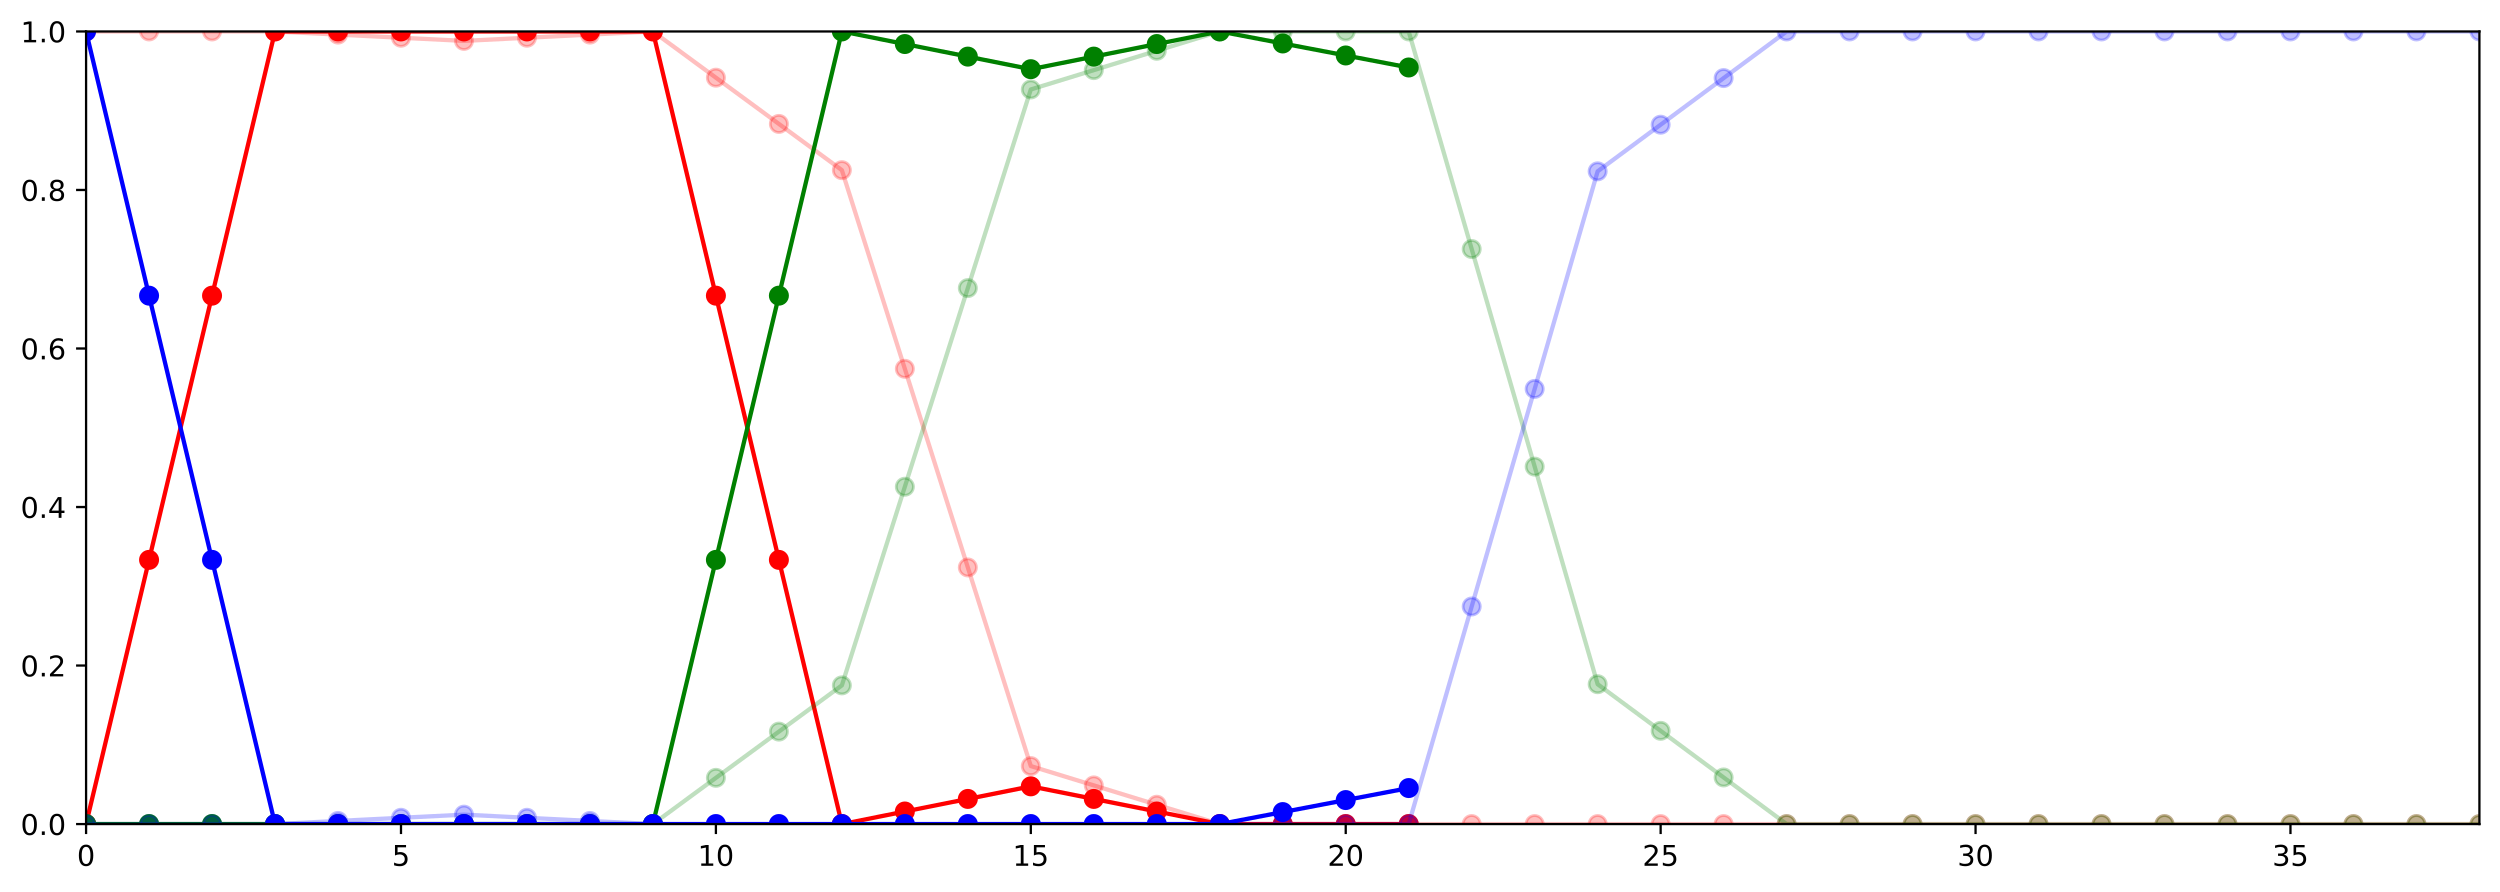 <?xml version="1.0" encoding="utf-8" standalone="no"?>
<!DOCTYPE svg PUBLIC "-//W3C//DTD SVG 1.1//EN"
  "http://www.w3.org/Graphics/SVG/1.1/DTD/svg11.dtd">
<!-- Created with matplotlib (https://matplotlib.org/) -->
<svg height="312.077pt" version="1.1" viewBox="0 0 874.303 312.077" width="874.303pt" xmlns="http://www.w3.org/2000/svg" xmlns:xlink="http://www.w3.org/1999/xlink">
 <defs>
  <style type="text/css">
*{stroke-linecap:butt;stroke-linejoin:round;}
  </style>
 </defs>
 <g id="figure_1">
  <g id="patch_1">
   <path d="M 0 312.077 
L 874.303 312.077 
L 874.303 0 
L 0 0 
z
" style="fill:#ffffff;"/>
  </g>
  <g id="axes_1">
   <g id="patch_2">
    <path d="M 30.103 288.199 
L 867.103 288.199 
L 867.103 10.999 
L 30.103 10.999 
z
" style="fill:#ffffff;"/>
   </g>
   <g id="matplotlib.axis_1">
    <g id="xtick_1">
     <g id="line2d_1">
      <defs>
       <path d="M 0 0 
L 0 3.5 
" id="m1468d104f1" style="stroke:#000000;stroke-width:0.8;"/>
      </defs>
      <g>
       <use style="stroke:#000000;stroke-width:0.8;" x="30.103" xlink:href="#m1468d104f1" y="288.199"/>
      </g>
     </g>
     <g id="text_1">
      <!-- 0 -->
      <defs>
       <path d="M 31.781 66.406 
Q 24.172 66.406 20.328 58.906 
Q 16.5 51.422 16.5 36.375 
Q 16.5 21.391 20.328 13.891 
Q 24.172 6.391 31.781 6.391 
Q 39.453 6.391 43.281 13.891 
Q 47.125 21.391 47.125 36.375 
Q 47.125 51.422 43.281 58.906 
Q 39.453 66.406 31.781 66.406 
z
M 31.781 74.219 
Q 44.047 74.219 50.516 64.516 
Q 56.984 54.828 56.984 36.375 
Q 56.984 17.969 50.516 8.266 
Q 44.047 -1.422 31.781 -1.422 
Q 19.531 -1.422 13.062 8.266 
Q 6.594 17.969 6.594 36.375 
Q 6.594 54.828 13.062 64.516 
Q 19.531 74.219 31.781 74.219 
z
" id="DejaVuSans-48"/>
      </defs>
      <g transform="translate(26.922 302.798)scale(0.1 -0.1)">
       <use xlink:href="#DejaVuSans-48"/>
      </g>
     </g>
    </g>
    <g id="xtick_2">
     <g id="line2d_2">
      <g>
       <use style="stroke:#000000;stroke-width:0.8;" x="140.235" xlink:href="#m1468d104f1" y="288.199"/>
      </g>
     </g>
     <g id="text_2">
      <!-- 5 -->
      <defs>
       <path d="M 10.797 72.906 
L 49.516 72.906 
L 49.516 64.594 
L 19.828 64.594 
L 19.828 46.734 
Q 21.969 47.469 24.109 47.828 
Q 26.266 48.188 28.422 48.188 
Q 40.625 48.188 47.75 41.5 
Q 54.891 34.812 54.891 23.391 
Q 54.891 11.625 47.562 5.094 
Q 40.234 -1.422 26.906 -1.422 
Q 22.312 -1.422 17.547 -0.641 
Q 12.797 0.141 7.719 1.703 
L 7.719 11.625 
Q 12.109 9.234 16.797 8.062 
Q 21.484 6.891 26.703 6.891 
Q 35.156 6.891 40.078 11.328 
Q 45.016 15.766 45.016 23.391 
Q 45.016 31 40.078 35.438 
Q 35.156 39.891 26.703 39.891 
Q 22.75 39.891 18.812 39.016 
Q 14.891 38.141 10.797 36.281 
z
" id="DejaVuSans-53"/>
      </defs>
      <g transform="translate(137.053 302.798)scale(0.1 -0.1)">
       <use xlink:href="#DejaVuSans-53"/>
      </g>
     </g>
    </g>
    <g id="xtick_3">
     <g id="line2d_3">
      <g>
       <use style="stroke:#000000;stroke-width:0.8;" x="250.366" xlink:href="#m1468d104f1" y="288.199"/>
      </g>
     </g>
     <g id="text_3">
      <!-- 10 -->
      <defs>
       <path d="M 12.406 8.297 
L 28.516 8.297 
L 28.516 63.922 
L 10.984 60.406 
L 10.984 69.391 
L 28.422 72.906 
L 38.281 72.906 
L 38.281 8.297 
L 54.391 8.297 
L 54.391 0 
L 12.406 0 
z
" id="DejaVuSans-49"/>
      </defs>
      <g transform="translate(244.004 302.798)scale(0.1 -0.1)">
       <use xlink:href="#DejaVuSans-49"/>
       <use x="63.623" xlink:href="#DejaVuSans-48"/>
      </g>
     </g>
    </g>
    <g id="xtick_4">
     <g id="line2d_4">
      <g>
       <use style="stroke:#000000;stroke-width:0.8;" x="360.498" xlink:href="#m1468d104f1" y="288.199"/>
      </g>
     </g>
     <g id="text_4">
      <!-- 15 -->
      <g transform="translate(354.135 302.798)scale(0.1 -0.1)">
       <use xlink:href="#DejaVuSans-49"/>
       <use x="63.623" xlink:href="#DejaVuSans-53"/>
      </g>
     </g>
    </g>
    <g id="xtick_5">
     <g id="line2d_5">
      <g>
       <use style="stroke:#000000;stroke-width:0.8;" x="470.629" xlink:href="#m1468d104f1" y="288.199"/>
      </g>
     </g>
     <g id="text_5">
      <!-- 20 -->
      <defs>
       <path d="M 19.188 8.297 
L 53.609 8.297 
L 53.609 0 
L 7.328 0 
L 7.328 8.297 
Q 12.938 14.109 22.625 23.891 
Q 32.328 33.688 34.812 36.531 
Q 39.547 41.844 41.422 45.531 
Q 43.312 49.219 43.312 52.781 
Q 43.312 58.594 39.234 62.25 
Q 35.156 65.922 28.609 65.922 
Q 23.969 65.922 18.812 64.312 
Q 13.672 62.703 7.812 59.422 
L 7.812 69.391 
Q 13.766 71.781 18.938 73 
Q 24.125 74.219 28.422 74.219 
Q 39.75 74.219 46.484 68.547 
Q 53.219 62.891 53.219 53.422 
Q 53.219 48.922 51.531 44.891 
Q 49.859 40.875 45.406 35.406 
Q 44.188 33.984 37.641 27.219 
Q 31.109 20.453 19.188 8.297 
z
" id="DejaVuSans-50"/>
      </defs>
      <g transform="translate(464.267 302.798)scale(0.1 -0.1)">
       <use xlink:href="#DejaVuSans-50"/>
       <use x="63.623" xlink:href="#DejaVuSans-48"/>
      </g>
     </g>
    </g>
    <g id="xtick_6">
     <g id="line2d_6">
      <g>
       <use style="stroke:#000000;stroke-width:0.8;" x="580.761" xlink:href="#m1468d104f1" y="288.199"/>
      </g>
     </g>
     <g id="text_6">
      <!-- 25 -->
      <g transform="translate(574.399 302.798)scale(0.1 -0.1)">
       <use xlink:href="#DejaVuSans-50"/>
       <use x="63.623" xlink:href="#DejaVuSans-53"/>
      </g>
     </g>
    </g>
    <g id="xtick_7">
     <g id="line2d_7">
      <g>
       <use style="stroke:#000000;stroke-width:0.8;" x="690.893" xlink:href="#m1468d104f1" y="288.199"/>
      </g>
     </g>
     <g id="text_7">
      <!-- 30 -->
      <defs>
       <path d="M 40.578 39.312 
Q 47.656 37.797 51.625 33 
Q 55.609 28.219 55.609 21.188 
Q 55.609 10.406 48.188 4.484 
Q 40.766 -1.422 27.094 -1.422 
Q 22.516 -1.422 17.656 -0.516 
Q 12.797 0.391 7.625 2.203 
L 7.625 11.719 
Q 11.719 9.328 16.594 8.109 
Q 21.484 6.891 26.812 6.891 
Q 36.078 6.891 40.938 10.547 
Q 45.797 14.203 45.797 21.188 
Q 45.797 27.641 41.281 31.266 
Q 36.766 34.906 28.719 34.906 
L 20.219 34.906 
L 20.219 43.016 
L 29.109 43.016 
Q 36.375 43.016 40.234 45.922 
Q 44.094 48.828 44.094 54.297 
Q 44.094 59.906 40.109 62.906 
Q 36.141 65.922 28.719 65.922 
Q 24.656 65.922 20.016 65.031 
Q 15.375 64.156 9.812 62.312 
L 9.812 71.094 
Q 15.438 72.656 20.344 73.438 
Q 25.25 74.219 29.594 74.219 
Q 40.828 74.219 47.359 69.109 
Q 53.906 64.016 53.906 55.328 
Q 53.906 49.266 50.438 45.094 
Q 46.969 40.922 40.578 39.312 
z
" id="DejaVuSans-51"/>
      </defs>
      <g transform="translate(684.53 302.798)scale(0.1 -0.1)">
       <use xlink:href="#DejaVuSans-51"/>
       <use x="63.623" xlink:href="#DejaVuSans-48"/>
      </g>
     </g>
    </g>
    <g id="xtick_8">
     <g id="line2d_8">
      <g>
       <use style="stroke:#000000;stroke-width:0.8;" x="801.024" xlink:href="#m1468d104f1" y="288.199"/>
      </g>
     </g>
     <g id="text_8">
      <!-- 35 -->
      <g transform="translate(794.662 302.798)scale(0.1 -0.1)">
       <use xlink:href="#DejaVuSans-51"/>
       <use x="63.623" xlink:href="#DejaVuSans-53"/>
      </g>
     </g>
    </g>
   </g>
   <g id="matplotlib.axis_2">
    <g id="ytick_1">
     <g id="line2d_9">
      <defs>
       <path d="M 0 0 
L -3.5 0 
" id="m7055f3bcf2" style="stroke:#000000;stroke-width:0.8;"/>
      </defs>
      <g>
       <use style="stroke:#000000;stroke-width:0.8;" x="30.103" xlink:href="#m7055f3bcf2" y="288.199"/>
      </g>
     </g>
     <g id="text_9">
      <!-- 0.0 -->
      <defs>
       <path d="M 10.688 12.406 
L 21 12.406 
L 21 0 
L 10.688 0 
z
" id="DejaVuSans-46"/>
      </defs>
      <g transform="translate(7.2 291.998)scale(0.1 -0.1)">
       <use xlink:href="#DejaVuSans-48"/>
       <use x="63.623" xlink:href="#DejaVuSans-46"/>
       <use x="95.41" xlink:href="#DejaVuSans-48"/>
      </g>
     </g>
    </g>
    <g id="ytick_2">
     <g id="line2d_10">
      <g>
       <use style="stroke:#000000;stroke-width:0.8;" x="30.103" xlink:href="#m7055f3bcf2" y="232.759"/>
      </g>
     </g>
     <g id="text_10">
      <!-- 0.2 -->
      <g transform="translate(7.2 236.558)scale(0.1 -0.1)">
       <use xlink:href="#DejaVuSans-48"/>
       <use x="63.623" xlink:href="#DejaVuSans-46"/>
       <use x="95.41" xlink:href="#DejaVuSans-50"/>
      </g>
     </g>
    </g>
    <g id="ytick_3">
     <g id="line2d_11">
      <g>
       <use style="stroke:#000000;stroke-width:0.8;" x="30.103" xlink:href="#m7055f3bcf2" y="177.319"/>
      </g>
     </g>
     <g id="text_11">
      <!-- 0.4 -->
      <defs>
       <path d="M 37.797 64.312 
L 12.891 25.391 
L 37.797 25.391 
z
M 35.203 72.906 
L 47.609 72.906 
L 47.609 25.391 
L 58.016 25.391 
L 58.016 17.188 
L 47.609 17.188 
L 47.609 0 
L 37.797 0 
L 37.797 17.188 
L 4.891 17.188 
L 4.891 26.703 
z
" id="DejaVuSans-52"/>
      </defs>
      <g transform="translate(7.2 181.118)scale(0.1 -0.1)">
       <use xlink:href="#DejaVuSans-48"/>
       <use x="63.623" xlink:href="#DejaVuSans-46"/>
       <use x="95.41" xlink:href="#DejaVuSans-52"/>
      </g>
     </g>
    </g>
    <g id="ytick_4">
     <g id="line2d_12">
      <g>
       <use style="stroke:#000000;stroke-width:0.8;" x="30.103" xlink:href="#m7055f3bcf2" y="121.879"/>
      </g>
     </g>
     <g id="text_12">
      <!-- 0.6 -->
      <defs>
       <path d="M 33.016 40.375 
Q 26.375 40.375 22.484 35.828 
Q 18.609 31.297 18.609 23.391 
Q 18.609 15.531 22.484 10.953 
Q 26.375 6.391 33.016 6.391 
Q 39.656 6.391 43.531 10.953 
Q 47.406 15.531 47.406 23.391 
Q 47.406 31.297 43.531 35.828 
Q 39.656 40.375 33.016 40.375 
z
M 52.594 71.297 
L 52.594 62.312 
Q 48.875 64.062 45.094 64.984 
Q 41.312 65.922 37.594 65.922 
Q 27.828 65.922 22.672 59.328 
Q 17.531 52.734 16.797 39.406 
Q 19.672 43.656 24.016 45.922 
Q 28.375 48.188 33.594 48.188 
Q 44.578 48.188 50.953 41.516 
Q 57.328 34.859 57.328 23.391 
Q 57.328 12.156 50.688 5.359 
Q 44.047 -1.422 33.016 -1.422 
Q 20.359 -1.422 13.672 8.266 
Q 6.984 17.969 6.984 36.375 
Q 6.984 53.656 15.188 63.938 
Q 23.391 74.219 37.203 74.219 
Q 40.922 74.219 44.703 73.484 
Q 48.484 72.75 52.594 71.297 
z
" id="DejaVuSans-54"/>
      </defs>
      <g transform="translate(7.2 125.678)scale(0.1 -0.1)">
       <use xlink:href="#DejaVuSans-48"/>
       <use x="63.623" xlink:href="#DejaVuSans-46"/>
       <use x="95.41" xlink:href="#DejaVuSans-54"/>
      </g>
     </g>
    </g>
    <g id="ytick_5">
     <g id="line2d_13">
      <g>
       <use style="stroke:#000000;stroke-width:0.8;" x="30.103" xlink:href="#m7055f3bcf2" y="66.439"/>
      </g>
     </g>
     <g id="text_13">
      <!-- 0.8 -->
      <defs>
       <path d="M 31.781 34.625 
Q 24.75 34.625 20.719 30.859 
Q 16.703 27.094 16.703 20.516 
Q 16.703 13.922 20.719 10.156 
Q 24.75 6.391 31.781 6.391 
Q 38.812 6.391 42.859 10.172 
Q 46.922 13.969 46.922 20.516 
Q 46.922 27.094 42.891 30.859 
Q 38.875 34.625 31.781 34.625 
z
M 21.922 38.812 
Q 15.578 40.375 12.031 44.719 
Q 8.5 49.078 8.5 55.328 
Q 8.5 64.062 14.719 69.141 
Q 20.953 74.219 31.781 74.219 
Q 42.672 74.219 48.875 69.141 
Q 55.078 64.062 55.078 55.328 
Q 55.078 49.078 51.531 44.719 
Q 48 40.375 41.703 38.812 
Q 48.828 37.156 52.797 32.312 
Q 56.781 27.484 56.781 20.516 
Q 56.781 9.906 50.312 4.234 
Q 43.844 -1.422 31.781 -1.422 
Q 19.734 -1.422 13.25 4.234 
Q 6.781 9.906 6.781 20.516 
Q 6.781 27.484 10.781 32.312 
Q 14.797 37.156 21.922 38.812 
z
M 18.312 54.391 
Q 18.312 48.734 21.844 45.562 
Q 25.391 42.391 31.781 42.391 
Q 38.141 42.391 41.719 45.562 
Q 45.312 48.734 45.312 54.391 
Q 45.312 60.062 41.719 63.234 
Q 38.141 66.406 31.781 66.406 
Q 25.391 66.406 21.844 63.234 
Q 18.312 60.062 18.312 54.391 
z
" id="DejaVuSans-56"/>
      </defs>
      <g transform="translate(7.2 70.238)scale(0.1 -0.1)">
       <use xlink:href="#DejaVuSans-48"/>
       <use x="63.623" xlink:href="#DejaVuSans-46"/>
       <use x="95.41" xlink:href="#DejaVuSans-56"/>
      </g>
     </g>
    </g>
    <g id="ytick_6">
     <g id="line2d_14">
      <g>
       <use style="stroke:#000000;stroke-width:0.8;" x="30.103" xlink:href="#m7055f3bcf2" y="10.999"/>
      </g>
     </g>
     <g id="text_14">
      <!-- 1.0 -->
      <g transform="translate(7.2 14.798)scale(0.1 -0.1)">
       <use xlink:href="#DejaVuSans-49"/>
       <use x="63.623" xlink:href="#DejaVuSans-46"/>
       <use x="95.41" xlink:href="#DejaVuSans-48"/>
      </g>
     </g>
    </g>
   </g>
   <g id="line2d_15">
    <path clip-path="url(#p30ff49882e)" d="M 30.103 10.999 
L 52.129 10.999 
L 74.156 10.999 
L 96.182 10.999 
L 118.208 12.099 
L 140.235 13.199 
L 162.261 14.299 
L 184.287 13.199 
L 206.314 12.099 
L 228.34 10.999 
L 250.366 27.169 
L 272.393 43.339 
L 294.419 59.509 
L 316.445 128.978 
L 338.472 198.447 
L 360.498 267.916 
L 382.524 274.677 
L 404.55 281.438 
L 426.577 288.199 
L 448.603 288.199 
L 470.629 288.199 
L 492.656 288.199 
L 514.682 288.199 
L 536.708 288.199 
L 558.735 288.199 
L 580.761 288.199 
L 602.787 288.199 
L 624.814 288.199 
L 646.84 288.199 
L 668.866 288.199 
L 690.893 288.199 
L 712.919 288.199 
L 734.945 288.199 
L 756.972 288.199 
L 778.998 288.199 
L 801.024 288.199 
L 823.05 288.199 
L 845.077 288.199 
L 867.103 288.199 
" style="fill:none;stroke:#ff0000;stroke-linecap:square;stroke-opacity:0.25;stroke-width:1.5;"/>
    <defs>
     <path d="M 0 3 
C 0.796 3 1.559 2.684 2.121 2.121 
C 2.684 1.559 3 0.796 3 0 
C 3 -0.796 2.684 -1.559 2.121 -2.121 
C 1.559 -2.684 0.796 -3 0 -3 
C -0.796 -3 -1.559 -2.684 -2.121 -2.121 
C -2.684 -1.559 -3 -0.796 -3 0 
C -3 0.796 -2.684 1.559 -2.121 2.121 
C -1.559 2.684 -0.796 3 0 3 
z
" id="md551a36f23" style="stroke:#ff0000;stroke-opacity:0.25;"/>
    </defs>
    <g clip-path="url(#p30ff49882e)">
     <use style="fill:#ff0000;fill-opacity:0.25;stroke:#ff0000;stroke-opacity:0.25;" x="30.103" xlink:href="#md551a36f23" y="10.999"/>
     <use style="fill:#ff0000;fill-opacity:0.25;stroke:#ff0000;stroke-opacity:0.25;" x="52.129" xlink:href="#md551a36f23" y="10.999"/>
     <use style="fill:#ff0000;fill-opacity:0.25;stroke:#ff0000;stroke-opacity:0.25;" x="74.156" xlink:href="#md551a36f23" y="10.999"/>
     <use style="fill:#ff0000;fill-opacity:0.25;stroke:#ff0000;stroke-opacity:0.25;" x="96.182" xlink:href="#md551a36f23" y="10.999"/>
     <use style="fill:#ff0000;fill-opacity:0.25;stroke:#ff0000;stroke-opacity:0.25;" x="118.208" xlink:href="#md551a36f23" y="12.099"/>
     <use style="fill:#ff0000;fill-opacity:0.25;stroke:#ff0000;stroke-opacity:0.25;" x="140.235" xlink:href="#md551a36f23" y="13.199"/>
     <use style="fill:#ff0000;fill-opacity:0.25;stroke:#ff0000;stroke-opacity:0.25;" x="162.261" xlink:href="#md551a36f23" y="14.299"/>
     <use style="fill:#ff0000;fill-opacity:0.25;stroke:#ff0000;stroke-opacity:0.25;" x="184.287" xlink:href="#md551a36f23" y="13.199"/>
     <use style="fill:#ff0000;fill-opacity:0.25;stroke:#ff0000;stroke-opacity:0.25;" x="206.314" xlink:href="#md551a36f23" y="12.099"/>
     <use style="fill:#ff0000;fill-opacity:0.25;stroke:#ff0000;stroke-opacity:0.25;" x="228.34" xlink:href="#md551a36f23" y="10.999"/>
     <use style="fill:#ff0000;fill-opacity:0.25;stroke:#ff0000;stroke-opacity:0.25;" x="250.366" xlink:href="#md551a36f23" y="27.169"/>
     <use style="fill:#ff0000;fill-opacity:0.25;stroke:#ff0000;stroke-opacity:0.25;" x="272.393" xlink:href="#md551a36f23" y="43.339"/>
     <use style="fill:#ff0000;fill-opacity:0.25;stroke:#ff0000;stroke-opacity:0.25;" x="294.419" xlink:href="#md551a36f23" y="59.509"/>
     <use style="fill:#ff0000;fill-opacity:0.25;stroke:#ff0000;stroke-opacity:0.25;" x="316.445" xlink:href="#md551a36f23" y="128.978"/>
     <use style="fill:#ff0000;fill-opacity:0.25;stroke:#ff0000;stroke-opacity:0.25;" x="338.472" xlink:href="#md551a36f23" y="198.447"/>
     <use style="fill:#ff0000;fill-opacity:0.25;stroke:#ff0000;stroke-opacity:0.25;" x="360.498" xlink:href="#md551a36f23" y="267.916"/>
     <use style="fill:#ff0000;fill-opacity:0.25;stroke:#ff0000;stroke-opacity:0.25;" x="382.524" xlink:href="#md551a36f23" y="274.677"/>
     <use style="fill:#ff0000;fill-opacity:0.25;stroke:#ff0000;stroke-opacity:0.25;" x="404.55" xlink:href="#md551a36f23" y="281.438"/>
     <use style="fill:#ff0000;fill-opacity:0.25;stroke:#ff0000;stroke-opacity:0.25;" x="426.577" xlink:href="#md551a36f23" y="288.199"/>
     <use style="fill:#ff0000;fill-opacity:0.25;stroke:#ff0000;stroke-opacity:0.25;" x="448.603" xlink:href="#md551a36f23" y="288.199"/>
     <use style="fill:#ff0000;fill-opacity:0.25;stroke:#ff0000;stroke-opacity:0.25;" x="470.629" xlink:href="#md551a36f23" y="288.199"/>
     <use style="fill:#ff0000;fill-opacity:0.25;stroke:#ff0000;stroke-opacity:0.25;" x="492.656" xlink:href="#md551a36f23" y="288.199"/>
     <use style="fill:#ff0000;fill-opacity:0.25;stroke:#ff0000;stroke-opacity:0.25;" x="514.682" xlink:href="#md551a36f23" y="288.199"/>
     <use style="fill:#ff0000;fill-opacity:0.25;stroke:#ff0000;stroke-opacity:0.25;" x="536.708" xlink:href="#md551a36f23" y="288.199"/>
     <use style="fill:#ff0000;fill-opacity:0.25;stroke:#ff0000;stroke-opacity:0.25;" x="558.735" xlink:href="#md551a36f23" y="288.199"/>
     <use style="fill:#ff0000;fill-opacity:0.25;stroke:#ff0000;stroke-opacity:0.25;" x="580.761" xlink:href="#md551a36f23" y="288.199"/>
     <use style="fill:#ff0000;fill-opacity:0.25;stroke:#ff0000;stroke-opacity:0.25;" x="602.787" xlink:href="#md551a36f23" y="288.199"/>
     <use style="fill:#ff0000;fill-opacity:0.25;stroke:#ff0000;stroke-opacity:0.25;" x="624.814" xlink:href="#md551a36f23" y="288.199"/>
     <use style="fill:#ff0000;fill-opacity:0.25;stroke:#ff0000;stroke-opacity:0.25;" x="646.84" xlink:href="#md551a36f23" y="288.199"/>
     <use style="fill:#ff0000;fill-opacity:0.25;stroke:#ff0000;stroke-opacity:0.25;" x="668.866" xlink:href="#md551a36f23" y="288.199"/>
     <use style="fill:#ff0000;fill-opacity:0.25;stroke:#ff0000;stroke-opacity:0.25;" x="690.893" xlink:href="#md551a36f23" y="288.199"/>
     <use style="fill:#ff0000;fill-opacity:0.25;stroke:#ff0000;stroke-opacity:0.25;" x="712.919" xlink:href="#md551a36f23" y="288.199"/>
     <use style="fill:#ff0000;fill-opacity:0.25;stroke:#ff0000;stroke-opacity:0.25;" x="734.945" xlink:href="#md551a36f23" y="288.199"/>
     <use style="fill:#ff0000;fill-opacity:0.25;stroke:#ff0000;stroke-opacity:0.25;" x="756.972" xlink:href="#md551a36f23" y="288.199"/>
     <use style="fill:#ff0000;fill-opacity:0.25;stroke:#ff0000;stroke-opacity:0.25;" x="778.998" xlink:href="#md551a36f23" y="288.199"/>
     <use style="fill:#ff0000;fill-opacity:0.25;stroke:#ff0000;stroke-opacity:0.25;" x="801.024" xlink:href="#md551a36f23" y="288.199"/>
     <use style="fill:#ff0000;fill-opacity:0.25;stroke:#ff0000;stroke-opacity:0.25;" x="823.05" xlink:href="#md551a36f23" y="288.199"/>
     <use style="fill:#ff0000;fill-opacity:0.25;stroke:#ff0000;stroke-opacity:0.25;" x="845.077" xlink:href="#md551a36f23" y="288.199"/>
     <use style="fill:#ff0000;fill-opacity:0.25;stroke:#ff0000;stroke-opacity:0.25;" x="867.103" xlink:href="#md551a36f23" y="288.199"/>
    </g>
   </g>
   <g id="line2d_16">
    <path clip-path="url(#p30ff49882e)" d="M 30.103 288.199 
L 52.129 195.799 
L 74.156 103.399 
L 96.182 10.999 
L 118.208 10.999 
L 140.235 10.999 
L 162.261 10.999 
L 184.287 10.999 
L 206.314 10.999 
L 228.34 10.999 
L 250.366 103.399 
L 272.393 195.799 
L 294.419 288.199 
L 316.445 283.799 
L 338.472 279.399 
L 360.498 274.999 
L 382.524 279.399 
L 404.55 283.799 
L 426.577 288.199 
L 448.603 288.199 
L 470.629 288.199 
L 492.656 288.199 
" style="fill:none;stroke:#ff0000;stroke-linecap:square;stroke-width:1.5;"/>
    <defs>
     <path d="M 0 3 
C 0.796 3 1.559 2.684 2.121 2.121 
C 2.684 1.559 3 0.796 3 0 
C 3 -0.796 2.684 -1.559 2.121 -2.121 
C 1.559 -2.684 0.796 -3 0 -3 
C -0.796 -3 -1.559 -2.684 -2.121 -2.121 
C -2.684 -1.559 -3 -0.796 -3 0 
C -3 0.796 -2.684 1.559 -2.121 2.121 
C -1.559 2.684 -0.796 3 0 3 
z
" id="m46f2cea136" style="stroke:#ff0000;"/>
    </defs>
    <g clip-path="url(#p30ff49882e)">
     <use style="fill:#ff0000;stroke:#ff0000;" x="30.103" xlink:href="#m46f2cea136" y="288.199"/>
     <use style="fill:#ff0000;stroke:#ff0000;" x="52.129" xlink:href="#m46f2cea136" y="195.799"/>
     <use style="fill:#ff0000;stroke:#ff0000;" x="74.156" xlink:href="#m46f2cea136" y="103.399"/>
     <use style="fill:#ff0000;stroke:#ff0000;" x="96.182" xlink:href="#m46f2cea136" y="10.999"/>
     <use style="fill:#ff0000;stroke:#ff0000;" x="118.208" xlink:href="#m46f2cea136" y="10.999"/>
     <use style="fill:#ff0000;stroke:#ff0000;" x="140.235" xlink:href="#m46f2cea136" y="10.999"/>
     <use style="fill:#ff0000;stroke:#ff0000;" x="162.261" xlink:href="#m46f2cea136" y="10.999"/>
     <use style="fill:#ff0000;stroke:#ff0000;" x="184.287" xlink:href="#m46f2cea136" y="10.999"/>
     <use style="fill:#ff0000;stroke:#ff0000;" x="206.314" xlink:href="#m46f2cea136" y="10.999"/>
     <use style="fill:#ff0000;stroke:#ff0000;" x="228.34" xlink:href="#m46f2cea136" y="10.999"/>
     <use style="fill:#ff0000;stroke:#ff0000;" x="250.366" xlink:href="#m46f2cea136" y="103.399"/>
     <use style="fill:#ff0000;stroke:#ff0000;" x="272.393" xlink:href="#m46f2cea136" y="195.799"/>
     <use style="fill:#ff0000;stroke:#ff0000;" x="294.419" xlink:href="#m46f2cea136" y="288.199"/>
     <use style="fill:#ff0000;stroke:#ff0000;" x="316.445" xlink:href="#m46f2cea136" y="283.799"/>
     <use style="fill:#ff0000;stroke:#ff0000;" x="338.472" xlink:href="#m46f2cea136" y="279.399"/>
     <use style="fill:#ff0000;stroke:#ff0000;" x="360.498" xlink:href="#m46f2cea136" y="274.999"/>
     <use style="fill:#ff0000;stroke:#ff0000;" x="382.524" xlink:href="#m46f2cea136" y="279.399"/>
     <use style="fill:#ff0000;stroke:#ff0000;" x="404.55" xlink:href="#m46f2cea136" y="283.799"/>
     <use style="fill:#ff0000;stroke:#ff0000;" x="426.577" xlink:href="#m46f2cea136" y="288.199"/>
     <use style="fill:#ff0000;stroke:#ff0000;" x="448.603" xlink:href="#m46f2cea136" y="288.199"/>
     <use style="fill:#ff0000;stroke:#ff0000;" x="470.629" xlink:href="#m46f2cea136" y="288.199"/>
     <use style="fill:#ff0000;stroke:#ff0000;" x="492.656" xlink:href="#m46f2cea136" y="288.199"/>
    </g>
   </g>
   <g id="line2d_17"/>
   <g id="line2d_18">
    <path clip-path="url(#p30ff49882e)" d="M 30.103 288.199 
L 52.129 288.199 
L 74.156 288.199 
L 96.182 288.199 
L 118.208 288.199 
L 140.235 288.199 
L 162.261 288.199 
L 184.287 288.199 
L 206.314 288.199 
L 228.34 288.199 
L 250.366 272.029 
L 272.393 255.859 
L 294.419 239.689 
L 316.445 170.22 
L 338.472 100.751 
L 360.498 31.282 
L 382.524 24.521 
L 404.55 17.76 
L 426.577 10.999 
L 448.603 10.999 
L 470.629 10.999 
L 492.656 10.999 
L 514.682 87.093 
L 536.708 163.187 
L 558.735 239.282 
L 580.761 255.587 
L 602.787 271.893 
L 624.814 288.199 
L 646.84 288.199 
L 668.866 288.199 
L 690.893 288.199 
L 712.919 288.199 
L 734.945 288.199 
L 756.972 288.199 
L 778.998 288.199 
L 801.024 288.199 
L 823.05 288.199 
L 845.077 288.199 
L 867.103 288.199 
" style="fill:none;stroke:#008000;stroke-linecap:square;stroke-opacity:0.25;stroke-width:1.5;"/>
    <defs>
     <path d="M 0 3 
C 0.796 3 1.559 2.684 2.121 2.121 
C 2.684 1.559 3 0.796 3 0 
C 3 -0.796 2.684 -1.559 2.121 -2.121 
C 1.559 -2.684 0.796 -3 0 -3 
C -0.796 -3 -1.559 -2.684 -2.121 -2.121 
C -2.684 -1.559 -3 -0.796 -3 0 
C -3 0.796 -2.684 1.559 -2.121 2.121 
C -1.559 2.684 -0.796 3 0 3 
z
" id="m3ca25a6bf3" style="stroke:#008000;stroke-opacity:0.25;"/>
    </defs>
    <g clip-path="url(#p30ff49882e)">
     <use style="fill:#008000;fill-opacity:0.25;stroke:#008000;stroke-opacity:0.25;" x="30.103" xlink:href="#m3ca25a6bf3" y="288.199"/>
     <use style="fill:#008000;fill-opacity:0.25;stroke:#008000;stroke-opacity:0.25;" x="52.129" xlink:href="#m3ca25a6bf3" y="288.199"/>
     <use style="fill:#008000;fill-opacity:0.25;stroke:#008000;stroke-opacity:0.25;" x="74.156" xlink:href="#m3ca25a6bf3" y="288.199"/>
     <use style="fill:#008000;fill-opacity:0.25;stroke:#008000;stroke-opacity:0.25;" x="96.182" xlink:href="#m3ca25a6bf3" y="288.199"/>
     <use style="fill:#008000;fill-opacity:0.25;stroke:#008000;stroke-opacity:0.25;" x="118.208" xlink:href="#m3ca25a6bf3" y="288.199"/>
     <use style="fill:#008000;fill-opacity:0.25;stroke:#008000;stroke-opacity:0.25;" x="140.235" xlink:href="#m3ca25a6bf3" y="288.199"/>
     <use style="fill:#008000;fill-opacity:0.25;stroke:#008000;stroke-opacity:0.25;" x="162.261" xlink:href="#m3ca25a6bf3" y="288.199"/>
     <use style="fill:#008000;fill-opacity:0.25;stroke:#008000;stroke-opacity:0.25;" x="184.287" xlink:href="#m3ca25a6bf3" y="288.199"/>
     <use style="fill:#008000;fill-opacity:0.25;stroke:#008000;stroke-opacity:0.25;" x="206.314" xlink:href="#m3ca25a6bf3" y="288.199"/>
     <use style="fill:#008000;fill-opacity:0.25;stroke:#008000;stroke-opacity:0.25;" x="228.34" xlink:href="#m3ca25a6bf3" y="288.199"/>
     <use style="fill:#008000;fill-opacity:0.25;stroke:#008000;stroke-opacity:0.25;" x="250.366" xlink:href="#m3ca25a6bf3" y="272.029"/>
     <use style="fill:#008000;fill-opacity:0.25;stroke:#008000;stroke-opacity:0.25;" x="272.393" xlink:href="#m3ca25a6bf3" y="255.859"/>
     <use style="fill:#008000;fill-opacity:0.25;stroke:#008000;stroke-opacity:0.25;" x="294.419" xlink:href="#m3ca25a6bf3" y="239.689"/>
     <use style="fill:#008000;fill-opacity:0.25;stroke:#008000;stroke-opacity:0.25;" x="316.445" xlink:href="#m3ca25a6bf3" y="170.22"/>
     <use style="fill:#008000;fill-opacity:0.25;stroke:#008000;stroke-opacity:0.25;" x="338.472" xlink:href="#m3ca25a6bf3" y="100.751"/>
     <use style="fill:#008000;fill-opacity:0.25;stroke:#008000;stroke-opacity:0.25;" x="360.498" xlink:href="#m3ca25a6bf3" y="31.282"/>
     <use style="fill:#008000;fill-opacity:0.25;stroke:#008000;stroke-opacity:0.25;" x="382.524" xlink:href="#m3ca25a6bf3" y="24.521"/>
     <use style="fill:#008000;fill-opacity:0.25;stroke:#008000;stroke-opacity:0.25;" x="404.55" xlink:href="#m3ca25a6bf3" y="17.76"/>
     <use style="fill:#008000;fill-opacity:0.25;stroke:#008000;stroke-opacity:0.25;" x="426.577" xlink:href="#m3ca25a6bf3" y="10.999"/>
     <use style="fill:#008000;fill-opacity:0.25;stroke:#008000;stroke-opacity:0.25;" x="448.603" xlink:href="#m3ca25a6bf3" y="10.999"/>
     <use style="fill:#008000;fill-opacity:0.25;stroke:#008000;stroke-opacity:0.25;" x="470.629" xlink:href="#m3ca25a6bf3" y="10.999"/>
     <use style="fill:#008000;fill-opacity:0.25;stroke:#008000;stroke-opacity:0.25;" x="492.656" xlink:href="#m3ca25a6bf3" y="10.999"/>
     <use style="fill:#008000;fill-opacity:0.25;stroke:#008000;stroke-opacity:0.25;" x="514.682" xlink:href="#m3ca25a6bf3" y="87.093"/>
     <use style="fill:#008000;fill-opacity:0.25;stroke:#008000;stroke-opacity:0.25;" x="536.708" xlink:href="#m3ca25a6bf3" y="163.187"/>
     <use style="fill:#008000;fill-opacity:0.25;stroke:#008000;stroke-opacity:0.25;" x="558.735" xlink:href="#m3ca25a6bf3" y="239.282"/>
     <use style="fill:#008000;fill-opacity:0.25;stroke:#008000;stroke-opacity:0.25;" x="580.761" xlink:href="#m3ca25a6bf3" y="255.587"/>
     <use style="fill:#008000;fill-opacity:0.25;stroke:#008000;stroke-opacity:0.25;" x="602.787" xlink:href="#m3ca25a6bf3" y="271.893"/>
     <use style="fill:#008000;fill-opacity:0.25;stroke:#008000;stroke-opacity:0.25;" x="624.814" xlink:href="#m3ca25a6bf3" y="288.199"/>
     <use style="fill:#008000;fill-opacity:0.25;stroke:#008000;stroke-opacity:0.25;" x="646.84" xlink:href="#m3ca25a6bf3" y="288.199"/>
     <use style="fill:#008000;fill-opacity:0.25;stroke:#008000;stroke-opacity:0.25;" x="668.866" xlink:href="#m3ca25a6bf3" y="288.199"/>
     <use style="fill:#008000;fill-opacity:0.25;stroke:#008000;stroke-opacity:0.25;" x="690.893" xlink:href="#m3ca25a6bf3" y="288.199"/>
     <use style="fill:#008000;fill-opacity:0.25;stroke:#008000;stroke-opacity:0.25;" x="712.919" xlink:href="#m3ca25a6bf3" y="288.199"/>
     <use style="fill:#008000;fill-opacity:0.25;stroke:#008000;stroke-opacity:0.25;" x="734.945" xlink:href="#m3ca25a6bf3" y="288.199"/>
     <use style="fill:#008000;fill-opacity:0.25;stroke:#008000;stroke-opacity:0.25;" x="756.972" xlink:href="#m3ca25a6bf3" y="288.199"/>
     <use style="fill:#008000;fill-opacity:0.25;stroke:#008000;stroke-opacity:0.25;" x="778.998" xlink:href="#m3ca25a6bf3" y="288.199"/>
     <use style="fill:#008000;fill-opacity:0.25;stroke:#008000;stroke-opacity:0.25;" x="801.024" xlink:href="#m3ca25a6bf3" y="288.199"/>
     <use style="fill:#008000;fill-opacity:0.25;stroke:#008000;stroke-opacity:0.25;" x="823.05" xlink:href="#m3ca25a6bf3" y="288.199"/>
     <use style="fill:#008000;fill-opacity:0.25;stroke:#008000;stroke-opacity:0.25;" x="845.077" xlink:href="#m3ca25a6bf3" y="288.199"/>
     <use style="fill:#008000;fill-opacity:0.25;stroke:#008000;stroke-opacity:0.25;" x="867.103" xlink:href="#m3ca25a6bf3" y="288.199"/>
    </g>
   </g>
   <g id="line2d_19">
    <path clip-path="url(#p30ff49882e)" d="M 30.103 288.199 
L 52.129 288.199 
L 74.156 288.199 
L 96.182 288.199 
L 118.208 288.199 
L 140.235 288.199 
L 162.261 288.199 
L 184.287 288.199 
L 206.314 288.199 
L 228.34 288.199 
L 250.366 195.799 
L 272.393 103.399 
L 294.419 10.999 
L 316.445 15.399 
L 338.472 19.799 
L 360.498 24.199 
L 382.524 19.799 
L 404.55 15.399 
L 426.577 10.999 
L 448.603 15.199 
L 470.629 19.399 
L 492.656 23.599 
" style="fill:none;stroke:#008000;stroke-linecap:square;stroke-width:1.5;"/>
    <defs>
     <path d="M 0 3 
C 0.796 3 1.559 2.684 2.121 2.121 
C 2.684 1.559 3 0.796 3 0 
C 3 -0.796 2.684 -1.559 2.121 -2.121 
C 1.559 -2.684 0.796 -3 0 -3 
C -0.796 -3 -1.559 -2.684 -2.121 -2.121 
C -2.684 -1.559 -3 -0.796 -3 0 
C -3 0.796 -2.684 1.559 -2.121 2.121 
C -1.559 2.684 -0.796 3 0 3 
z
" id="m03db1923bb" style="stroke:#008000;"/>
    </defs>
    <g clip-path="url(#p30ff49882e)">
     <use style="fill:#008000;stroke:#008000;" x="30.103" xlink:href="#m03db1923bb" y="288.199"/>
     <use style="fill:#008000;stroke:#008000;" x="52.129" xlink:href="#m03db1923bb" y="288.199"/>
     <use style="fill:#008000;stroke:#008000;" x="74.156" xlink:href="#m03db1923bb" y="288.199"/>
     <use style="fill:#008000;stroke:#008000;" x="96.182" xlink:href="#m03db1923bb" y="288.199"/>
     <use style="fill:#008000;stroke:#008000;" x="118.208" xlink:href="#m03db1923bb" y="288.199"/>
     <use style="fill:#008000;stroke:#008000;" x="140.235" xlink:href="#m03db1923bb" y="288.199"/>
     <use style="fill:#008000;stroke:#008000;" x="162.261" xlink:href="#m03db1923bb" y="288.199"/>
     <use style="fill:#008000;stroke:#008000;" x="184.287" xlink:href="#m03db1923bb" y="288.199"/>
     <use style="fill:#008000;stroke:#008000;" x="206.314" xlink:href="#m03db1923bb" y="288.199"/>
     <use style="fill:#008000;stroke:#008000;" x="228.34" xlink:href="#m03db1923bb" y="288.199"/>
     <use style="fill:#008000;stroke:#008000;" x="250.366" xlink:href="#m03db1923bb" y="195.799"/>
     <use style="fill:#008000;stroke:#008000;" x="272.393" xlink:href="#m03db1923bb" y="103.399"/>
     <use style="fill:#008000;stroke:#008000;" x="294.419" xlink:href="#m03db1923bb" y="10.999"/>
     <use style="fill:#008000;stroke:#008000;" x="316.445" xlink:href="#m03db1923bb" y="15.399"/>
     <use style="fill:#008000;stroke:#008000;" x="338.472" xlink:href="#m03db1923bb" y="19.799"/>
     <use style="fill:#008000;stroke:#008000;" x="360.498" xlink:href="#m03db1923bb" y="24.199"/>
     <use style="fill:#008000;stroke:#008000;" x="382.524" xlink:href="#m03db1923bb" y="19.799"/>
     <use style="fill:#008000;stroke:#008000;" x="404.55" xlink:href="#m03db1923bb" y="15.399"/>
     <use style="fill:#008000;stroke:#008000;" x="426.577" xlink:href="#m03db1923bb" y="10.999"/>
     <use style="fill:#008000;stroke:#008000;" x="448.603" xlink:href="#m03db1923bb" y="15.199"/>
     <use style="fill:#008000;stroke:#008000;" x="470.629" xlink:href="#m03db1923bb" y="19.399"/>
     <use style="fill:#008000;stroke:#008000;" x="492.656" xlink:href="#m03db1923bb" y="23.599"/>
    </g>
   </g>
   <g id="line2d_20"/>
   <g id="line2d_21">
    <path clip-path="url(#p30ff49882e)" d="M 30.103 288.199 
L 52.129 288.199 
L 74.156 288.199 
L 96.182 288.199 
L 118.208 287.099 
L 140.235 285.999 
L 162.261 284.899 
L 184.287 285.999 
L 206.314 287.099 
L 228.34 288.199 
L 250.366 288.199 
L 272.393 288.199 
L 294.419 288.199 
L 316.445 288.199 
L 338.472 288.199 
L 360.498 288.199 
L 382.524 288.199 
L 404.55 288.199 
L 426.577 288.199 
L 448.603 288.199 
L 470.629 288.199 
L 492.656 288.199 
L 514.682 212.105 
L 536.708 136.011 
L 558.735 59.917 
L 580.761 43.611 
L 602.787 27.305 
L 624.814 10.999 
L 646.84 10.999 
L 668.866 10.999 
L 690.893 10.999 
L 712.919 10.999 
L 734.945 10.999 
L 756.972 10.999 
L 778.998 10.999 
L 801.024 10.999 
L 823.05 10.999 
L 845.077 10.999 
L 867.103 10.999 
" style="fill:none;stroke:#0000ff;stroke-linecap:square;stroke-opacity:0.25;stroke-width:1.5;"/>
    <defs>
     <path d="M 0 3 
C 0.796 3 1.559 2.684 2.121 2.121 
C 2.684 1.559 3 0.796 3 0 
C 3 -0.796 2.684 -1.559 2.121 -2.121 
C 1.559 -2.684 0.796 -3 0 -3 
C -0.796 -3 -1.559 -2.684 -2.121 -2.121 
C -2.684 -1.559 -3 -0.796 -3 0 
C -3 0.796 -2.684 1.559 -2.121 2.121 
C -1.559 2.684 -0.796 3 0 3 
z
" id="m1927d4d74e" style="stroke:#0000ff;stroke-opacity:0.25;"/>
    </defs>
    <g clip-path="url(#p30ff49882e)">
     <use style="fill:#0000ff;fill-opacity:0.25;stroke:#0000ff;stroke-opacity:0.25;" x="30.103" xlink:href="#m1927d4d74e" y="288.199"/>
     <use style="fill:#0000ff;fill-opacity:0.25;stroke:#0000ff;stroke-opacity:0.25;" x="52.129" xlink:href="#m1927d4d74e" y="288.199"/>
     <use style="fill:#0000ff;fill-opacity:0.25;stroke:#0000ff;stroke-opacity:0.25;" x="74.156" xlink:href="#m1927d4d74e" y="288.199"/>
     <use style="fill:#0000ff;fill-opacity:0.25;stroke:#0000ff;stroke-opacity:0.25;" x="96.182" xlink:href="#m1927d4d74e" y="288.199"/>
     <use style="fill:#0000ff;fill-opacity:0.25;stroke:#0000ff;stroke-opacity:0.25;" x="118.208" xlink:href="#m1927d4d74e" y="287.099"/>
     <use style="fill:#0000ff;fill-opacity:0.25;stroke:#0000ff;stroke-opacity:0.25;" x="140.235" xlink:href="#m1927d4d74e" y="285.999"/>
     <use style="fill:#0000ff;fill-opacity:0.25;stroke:#0000ff;stroke-opacity:0.25;" x="162.261" xlink:href="#m1927d4d74e" y="284.899"/>
     <use style="fill:#0000ff;fill-opacity:0.25;stroke:#0000ff;stroke-opacity:0.25;" x="184.287" xlink:href="#m1927d4d74e" y="285.999"/>
     <use style="fill:#0000ff;fill-opacity:0.25;stroke:#0000ff;stroke-opacity:0.25;" x="206.314" xlink:href="#m1927d4d74e" y="287.099"/>
     <use style="fill:#0000ff;fill-opacity:0.25;stroke:#0000ff;stroke-opacity:0.25;" x="228.34" xlink:href="#m1927d4d74e" y="288.199"/>
     <use style="fill:#0000ff;fill-opacity:0.25;stroke:#0000ff;stroke-opacity:0.25;" x="250.366" xlink:href="#m1927d4d74e" y="288.199"/>
     <use style="fill:#0000ff;fill-opacity:0.25;stroke:#0000ff;stroke-opacity:0.25;" x="272.393" xlink:href="#m1927d4d74e" y="288.199"/>
     <use style="fill:#0000ff;fill-opacity:0.25;stroke:#0000ff;stroke-opacity:0.25;" x="294.419" xlink:href="#m1927d4d74e" y="288.199"/>
     <use style="fill:#0000ff;fill-opacity:0.25;stroke:#0000ff;stroke-opacity:0.25;" x="316.445" xlink:href="#m1927d4d74e" y="288.199"/>
     <use style="fill:#0000ff;fill-opacity:0.25;stroke:#0000ff;stroke-opacity:0.25;" x="338.472" xlink:href="#m1927d4d74e" y="288.199"/>
     <use style="fill:#0000ff;fill-opacity:0.25;stroke:#0000ff;stroke-opacity:0.25;" x="360.498" xlink:href="#m1927d4d74e" y="288.199"/>
     <use style="fill:#0000ff;fill-opacity:0.25;stroke:#0000ff;stroke-opacity:0.25;" x="382.524" xlink:href="#m1927d4d74e" y="288.199"/>
     <use style="fill:#0000ff;fill-opacity:0.25;stroke:#0000ff;stroke-opacity:0.25;" x="404.55" xlink:href="#m1927d4d74e" y="288.199"/>
     <use style="fill:#0000ff;fill-opacity:0.25;stroke:#0000ff;stroke-opacity:0.25;" x="426.577" xlink:href="#m1927d4d74e" y="288.199"/>
     <use style="fill:#0000ff;fill-opacity:0.25;stroke:#0000ff;stroke-opacity:0.25;" x="448.603" xlink:href="#m1927d4d74e" y="288.199"/>
     <use style="fill:#0000ff;fill-opacity:0.25;stroke:#0000ff;stroke-opacity:0.25;" x="470.629" xlink:href="#m1927d4d74e" y="288.199"/>
     <use style="fill:#0000ff;fill-opacity:0.25;stroke:#0000ff;stroke-opacity:0.25;" x="492.656" xlink:href="#m1927d4d74e" y="288.199"/>
     <use style="fill:#0000ff;fill-opacity:0.25;stroke:#0000ff;stroke-opacity:0.25;" x="514.682" xlink:href="#m1927d4d74e" y="212.105"/>
     <use style="fill:#0000ff;fill-opacity:0.25;stroke:#0000ff;stroke-opacity:0.25;" x="536.708" xlink:href="#m1927d4d74e" y="136.011"/>
     <use style="fill:#0000ff;fill-opacity:0.25;stroke:#0000ff;stroke-opacity:0.25;" x="558.735" xlink:href="#m1927d4d74e" y="59.917"/>
     <use style="fill:#0000ff;fill-opacity:0.25;stroke:#0000ff;stroke-opacity:0.25;" x="580.761" xlink:href="#m1927d4d74e" y="43.611"/>
     <use style="fill:#0000ff;fill-opacity:0.25;stroke:#0000ff;stroke-opacity:0.25;" x="602.787" xlink:href="#m1927d4d74e" y="27.305"/>
     <use style="fill:#0000ff;fill-opacity:0.25;stroke:#0000ff;stroke-opacity:0.25;" x="624.814" xlink:href="#m1927d4d74e" y="10.999"/>
     <use style="fill:#0000ff;fill-opacity:0.25;stroke:#0000ff;stroke-opacity:0.25;" x="646.84" xlink:href="#m1927d4d74e" y="10.999"/>
     <use style="fill:#0000ff;fill-opacity:0.25;stroke:#0000ff;stroke-opacity:0.25;" x="668.866" xlink:href="#m1927d4d74e" y="10.999"/>
     <use style="fill:#0000ff;fill-opacity:0.25;stroke:#0000ff;stroke-opacity:0.25;" x="690.893" xlink:href="#m1927d4d74e" y="10.999"/>
     <use style="fill:#0000ff;fill-opacity:0.25;stroke:#0000ff;stroke-opacity:0.25;" x="712.919" xlink:href="#m1927d4d74e" y="10.999"/>
     <use style="fill:#0000ff;fill-opacity:0.25;stroke:#0000ff;stroke-opacity:0.25;" x="734.945" xlink:href="#m1927d4d74e" y="10.999"/>
     <use style="fill:#0000ff;fill-opacity:0.25;stroke:#0000ff;stroke-opacity:0.25;" x="756.972" xlink:href="#m1927d4d74e" y="10.999"/>
     <use style="fill:#0000ff;fill-opacity:0.25;stroke:#0000ff;stroke-opacity:0.25;" x="778.998" xlink:href="#m1927d4d74e" y="10.999"/>
     <use style="fill:#0000ff;fill-opacity:0.25;stroke:#0000ff;stroke-opacity:0.25;" x="801.024" xlink:href="#m1927d4d74e" y="10.999"/>
     <use style="fill:#0000ff;fill-opacity:0.25;stroke:#0000ff;stroke-opacity:0.25;" x="823.05" xlink:href="#m1927d4d74e" y="10.999"/>
     <use style="fill:#0000ff;fill-opacity:0.25;stroke:#0000ff;stroke-opacity:0.25;" x="845.077" xlink:href="#m1927d4d74e" y="10.999"/>
     <use style="fill:#0000ff;fill-opacity:0.25;stroke:#0000ff;stroke-opacity:0.25;" x="867.103" xlink:href="#m1927d4d74e" y="10.999"/>
    </g>
   </g>
   <g id="line2d_22">
    <path clip-path="url(#p30ff49882e)" d="M 30.103 10.999 
L 52.129 103.399 
L 74.156 195.799 
L 96.182 288.199 
L 118.208 288.199 
L 140.235 288.199 
L 162.261 288.199 
L 184.287 288.199 
L 206.314 288.199 
L 228.34 288.199 
L 250.366 288.199 
L 272.393 288.199 
L 294.419 288.199 
L 316.445 288.199 
L 338.472 288.199 
L 360.498 288.199 
L 382.524 288.199 
L 404.55 288.199 
L 426.577 288.199 
L 448.603 283.999 
L 470.629 279.799 
L 492.656 275.599 
" style="fill:none;stroke:#0000ff;stroke-linecap:square;stroke-width:1.5;"/>
    <defs>
     <path d="M 0 3 
C 0.796 3 1.559 2.684 2.121 2.121 
C 2.684 1.559 3 0.796 3 0 
C 3 -0.796 2.684 -1.559 2.121 -2.121 
C 1.559 -2.684 0.796 -3 0 -3 
C -0.796 -3 -1.559 -2.684 -2.121 -2.121 
C -2.684 -1.559 -3 -0.796 -3 0 
C -3 0.796 -2.684 1.559 -2.121 2.121 
C -1.559 2.684 -0.796 3 0 3 
z
" id="m544be79794" style="stroke:#0000ff;"/>
    </defs>
    <g clip-path="url(#p30ff49882e)">
     <use style="fill:#0000ff;stroke:#0000ff;" x="30.103" xlink:href="#m544be79794" y="10.999"/>
     <use style="fill:#0000ff;stroke:#0000ff;" x="52.129" xlink:href="#m544be79794" y="103.399"/>
     <use style="fill:#0000ff;stroke:#0000ff;" x="74.156" xlink:href="#m544be79794" y="195.799"/>
     <use style="fill:#0000ff;stroke:#0000ff;" x="96.182" xlink:href="#m544be79794" y="288.199"/>
     <use style="fill:#0000ff;stroke:#0000ff;" x="118.208" xlink:href="#m544be79794" y="288.199"/>
     <use style="fill:#0000ff;stroke:#0000ff;" x="140.235" xlink:href="#m544be79794" y="288.199"/>
     <use style="fill:#0000ff;stroke:#0000ff;" x="162.261" xlink:href="#m544be79794" y="288.199"/>
     <use style="fill:#0000ff;stroke:#0000ff;" x="184.287" xlink:href="#m544be79794" y="288.199"/>
     <use style="fill:#0000ff;stroke:#0000ff;" x="206.314" xlink:href="#m544be79794" y="288.199"/>
     <use style="fill:#0000ff;stroke:#0000ff;" x="228.34" xlink:href="#m544be79794" y="288.199"/>
     <use style="fill:#0000ff;stroke:#0000ff;" x="250.366" xlink:href="#m544be79794" y="288.199"/>
     <use style="fill:#0000ff;stroke:#0000ff;" x="272.393" xlink:href="#m544be79794" y="288.199"/>
     <use style="fill:#0000ff;stroke:#0000ff;" x="294.419" xlink:href="#m544be79794" y="288.199"/>
     <use style="fill:#0000ff;stroke:#0000ff;" x="316.445" xlink:href="#m544be79794" y="288.199"/>
     <use style="fill:#0000ff;stroke:#0000ff;" x="338.472" xlink:href="#m544be79794" y="288.199"/>
     <use style="fill:#0000ff;stroke:#0000ff;" x="360.498" xlink:href="#m544be79794" y="288.199"/>
     <use style="fill:#0000ff;stroke:#0000ff;" x="382.524" xlink:href="#m544be79794" y="288.199"/>
     <use style="fill:#0000ff;stroke:#0000ff;" x="404.55" xlink:href="#m544be79794" y="288.199"/>
     <use style="fill:#0000ff;stroke:#0000ff;" x="426.577" xlink:href="#m544be79794" y="288.199"/>
     <use style="fill:#0000ff;stroke:#0000ff;" x="448.603" xlink:href="#m544be79794" y="283.999"/>
     <use style="fill:#0000ff;stroke:#0000ff;" x="470.629" xlink:href="#m544be79794" y="279.799"/>
     <use style="fill:#0000ff;stroke:#0000ff;" x="492.656" xlink:href="#m544be79794" y="275.599"/>
    </g>
   </g>
   <g id="line2d_23"/>
   <g id="patch_3">
    <path d="M 30.103 288.199 
L 30.103 10.999 
" style="fill:none;stroke:#000000;stroke-linecap:square;stroke-linejoin:miter;stroke-width:0.8;"/>
   </g>
   <g id="patch_4">
    <path d="M 867.103 288.199 
L 867.103 10.999 
" style="fill:none;stroke:#000000;stroke-linecap:square;stroke-linejoin:miter;stroke-width:0.8;"/>
   </g>
   <g id="patch_5">
    <path d="M 30.103 288.199 
L 867.103 288.199 
" style="fill:none;stroke:#000000;stroke-linecap:square;stroke-linejoin:miter;stroke-width:0.8;"/>
   </g>
   <g id="patch_6">
    <path d="M 30.103 10.999 
L 867.103 10.999 
" style="fill:none;stroke:#000000;stroke-linecap:square;stroke-linejoin:miter;stroke-width:0.8;"/>
   </g>
  </g>
 </g>
 <defs>
  <clipPath id="p30ff49882e">
   <rect height="277.2" width="837" x="30.103" y="10.999"/>
  </clipPath>
 </defs>
</svg>
